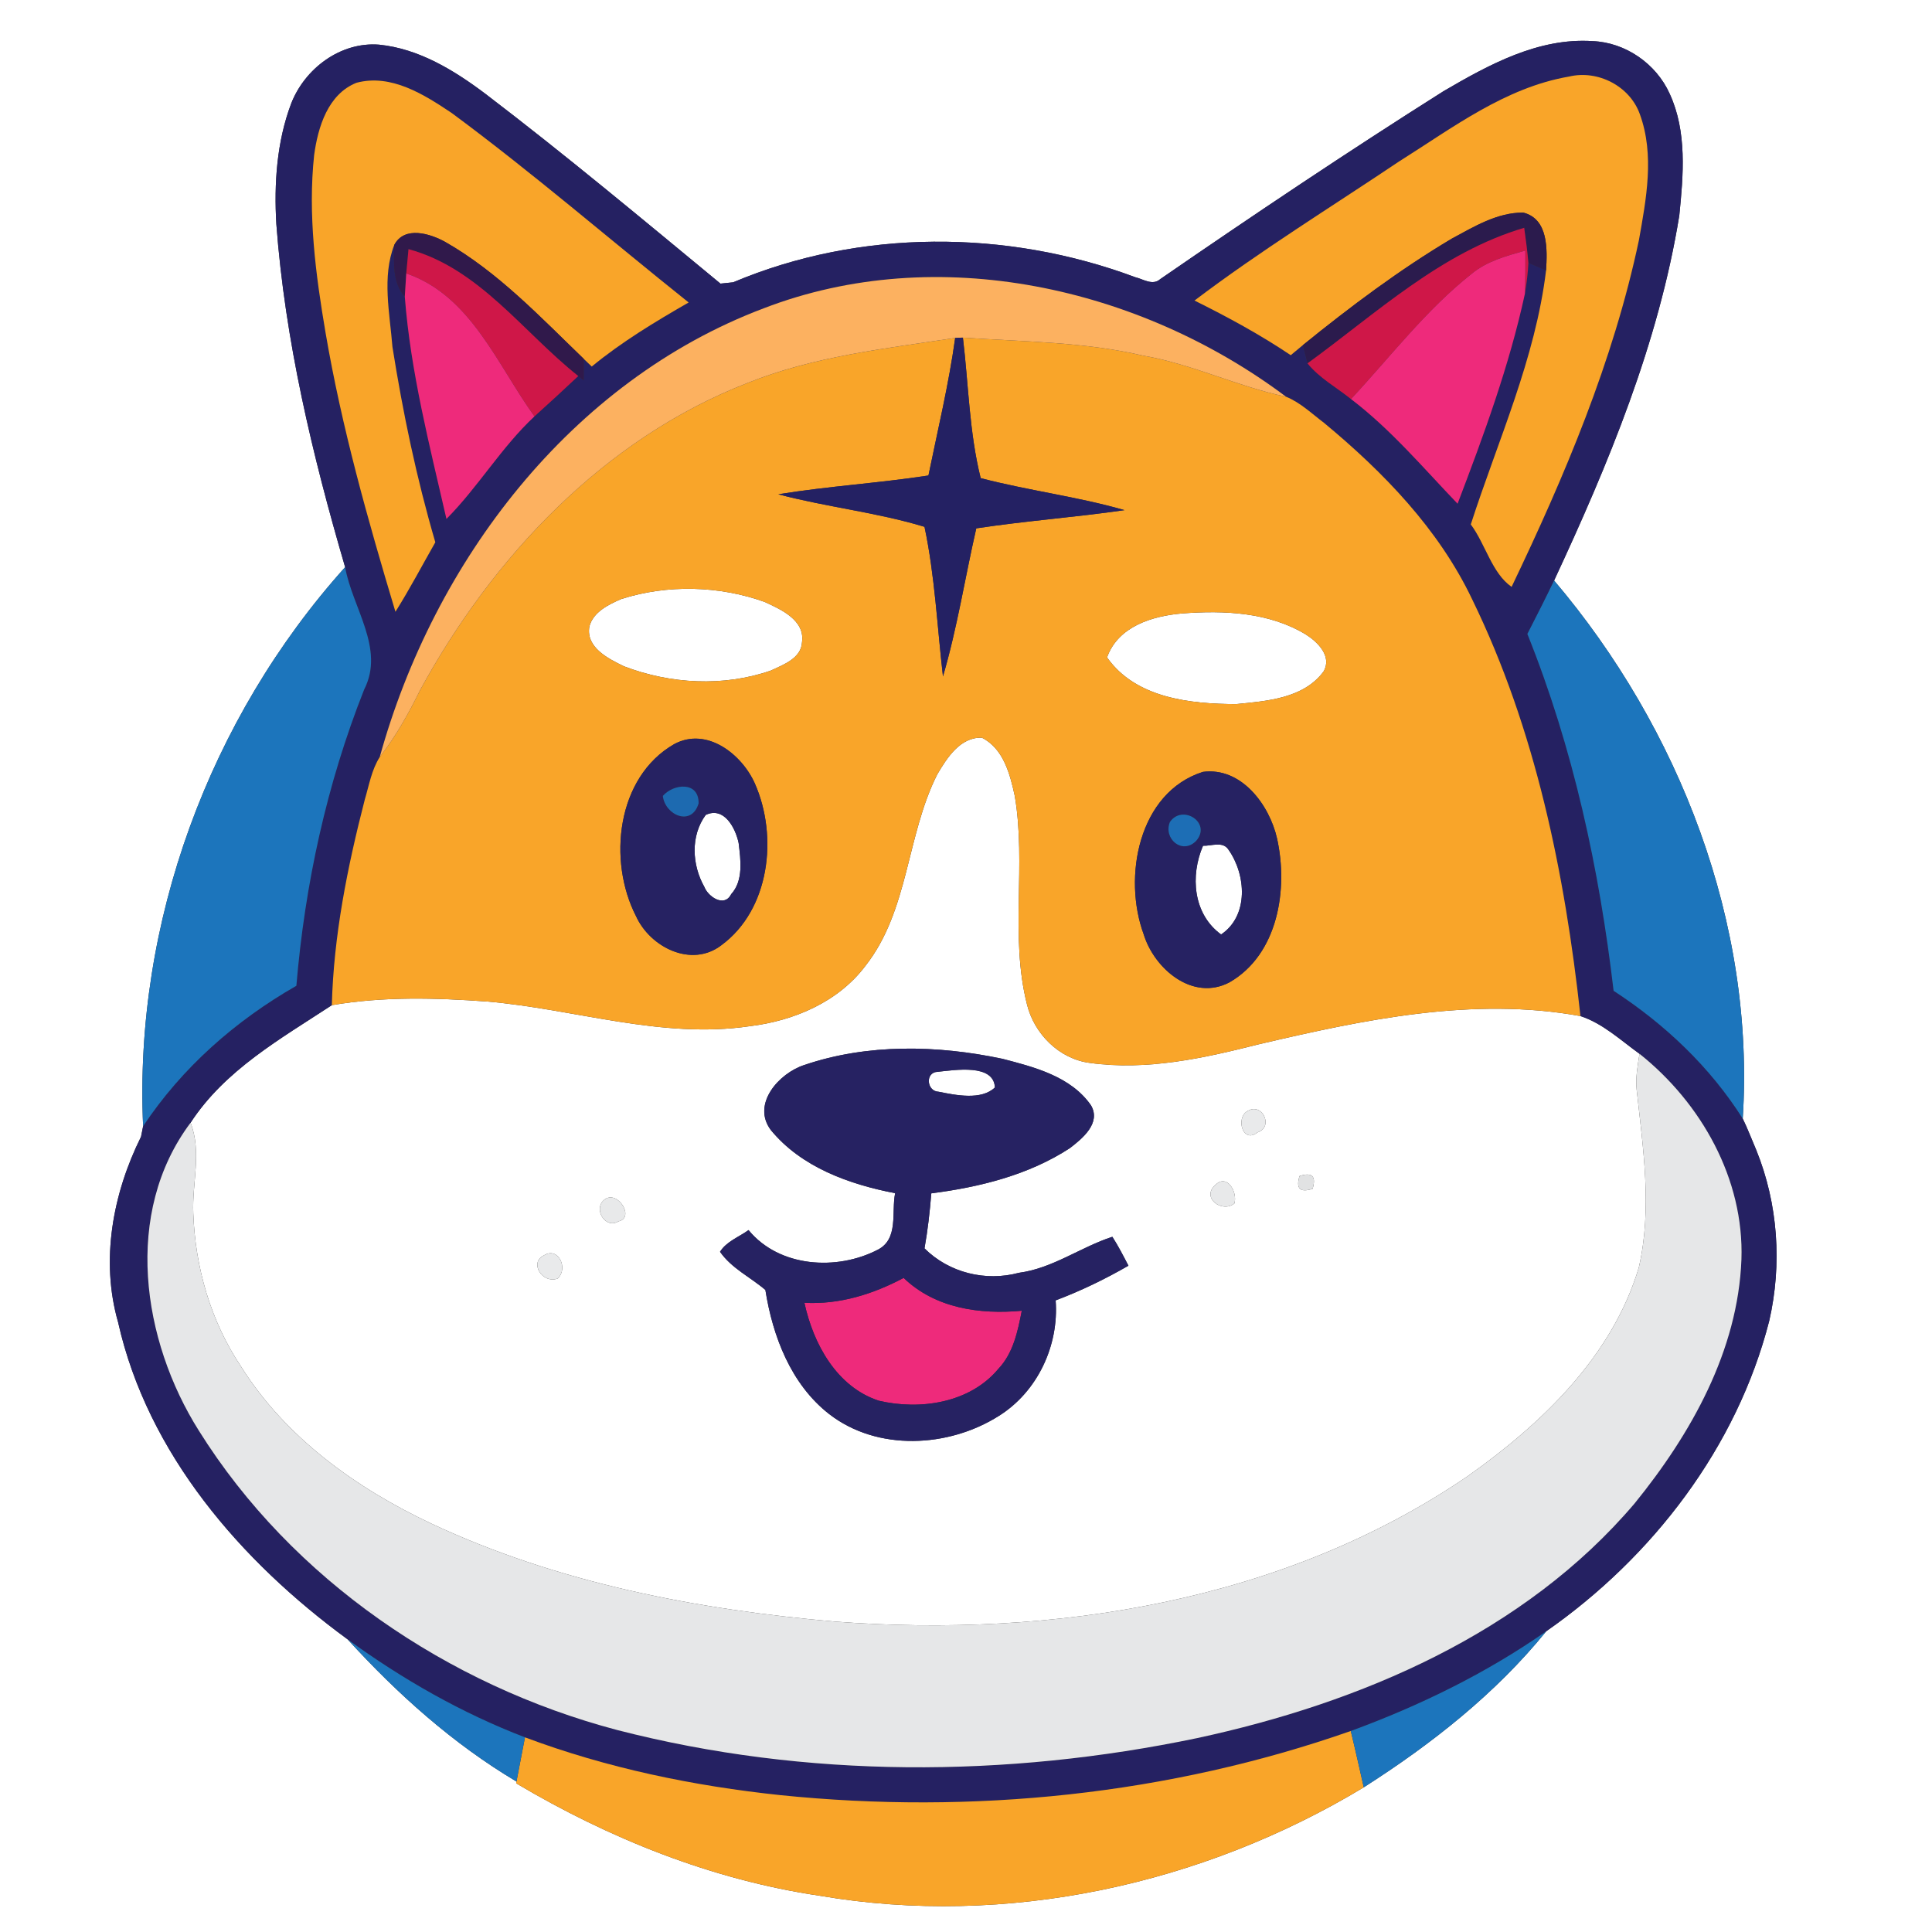<?xml version="1.0" encoding="UTF-8" ?>
<!DOCTYPE svg PUBLIC "-//W3C//DTD SVG 1.1//EN" "http://www.w3.org/Graphics/SVG/1.1/DTD/svg11.dtd">
<svg width="250pt" height="250pt" viewBox="0 0 250 250" version="1.1" xmlns="http://www.w3.org/2000/svg">
<rect x="0" y="0" width="250" height="250" fill="#333333" stroke="none"/>
<g id="#ffffffff">
<path fill="#ffffff" opacity="1.00" d=" M 0.00 0.00 L 250.00 0.00 L 250.00 250.00 L 0.00 250.00 L 0.00 0.00 M 186.79 11.80 C 174.39 19.63 162.21 27.80 150.13 36.12 C 149.15 37.00 147.92 36.11 146.90 35.87 C 130.28 29.66 111.28 29.61 94.87 36.53 C 94.46 36.57 93.64 36.66 93.23 36.70 C 83.19 28.41 73.17 20.04 62.81 12.14 C 58.76 9.09 54.20 6.30 49.06 5.78 C 44.07 5.38 39.43 8.87 37.67 13.42 C 35.81 18.36 35.45 23.76 35.76 29.00 C 36.89 44.10 40.42 58.90 44.66 73.39 C 27.09 92.95 17.32 119.43 18.52 145.73 C 18.45 146.07 18.32 146.75 18.25 147.09 C 14.60 154.44 12.98 163.07 15.28 171.09 C 19.10 188.12 31.19 202.04 44.98 212.13 C 51.41 219.18 58.60 225.64 66.83 230.53 L 66.79 230.76 C 78.86 237.92 92.13 243.25 106.08 245.31 C 130.22 249.45 155.59 243.88 176.47 231.28 C 185.22 225.70 193.53 219.17 200.09 211.08 C 213.84 201.49 224.76 187.28 228.94 170.91 C 230.61 163.60 230.09 155.81 227.27 148.84 C 226.68 147.47 226.16 146.08 225.51 144.75 C 227.13 119.51 217.34 94.26 201.10 75.12 C 208.13 60.03 214.62 44.42 217.30 27.89 C 217.83 22.66 218.32 17.05 216.06 12.14 C 214.32 8.25 210.33 5.48 206.07 5.32 C 199.06 4.86 192.64 8.38 186.79 11.80 Z" />
<path fill="#ffffff" opacity="1.00" d=" M 80.40 77.51 C 86.35 75.61 93.04 75.78 98.92 77.88 C 101.05 78.85 104.19 80.25 103.78 83.10 C 103.68 85.20 101.35 86.01 99.75 86.77 C 93.63 88.90 86.75 88.52 80.74 86.22 C 78.73 85.24 75.80 83.80 76.26 81.09 C 76.74 79.20 78.75 78.22 80.40 77.51 Z" />
<path fill="#ffffff" opacity="1.00" d=" M 143.25 85.07 C 144.68 81.05 149.10 79.71 152.95 79.38 C 158.38 78.96 164.22 79.21 168.99 82.11 C 170.52 83.08 172.40 84.93 171.27 86.89 C 168.68 90.39 163.92 90.72 159.95 91.11 C 154.01 91.09 146.96 90.35 143.25 85.07 Z" />
<path fill="#ffffff" opacity="1.00" d=" M 121.29 100.19 C 122.54 98.07 124.26 95.35 127.06 95.46 C 129.85 96.87 130.70 100.18 131.31 102.99 C 132.83 111.90 130.65 121.12 132.89 129.96 C 133.82 133.78 137.06 137.03 141.02 137.54 C 148.38 138.56 155.74 136.94 162.84 135.14 C 176.42 131.96 190.56 128.94 204.51 131.48 C 207.41 132.43 209.70 134.60 212.15 136.36 C 211.92 137.89 211.62 139.43 211.78 140.99 C 212.62 148.60 213.81 156.45 212.06 164.02 C 208.61 175.54 199.49 184.23 189.94 191.00 C 166.18 207.24 136.28 211.98 108.02 209.83 C 90.15 208.27 72.16 204.82 55.83 197.16 C 46.12 192.59 36.95 186.02 31.18 176.81 C 27.27 170.97 25.26 163.99 25.01 157.00 C 24.84 153.09 26.13 149.08 24.66 145.28 C 29.11 138.45 36.31 134.42 42.94 130.07 C 49.58 128.93 56.37 129.11 63.07 129.60 C 74.39 130.57 85.57 134.48 97.01 132.79 C 102.72 132.10 108.45 129.67 111.98 124.99 C 117.62 117.82 117.28 108.11 121.29 100.19 M 104.05 137.82 C 100.80 138.88 97.23 142.86 99.74 146.22 C 103.69 151.04 109.88 153.25 115.83 154.40 C 115.33 156.86 116.31 160.32 113.59 161.71 C 108.30 164.46 100.83 164.01 96.86 159.17 C 95.63 160.07 94.00 160.64 93.17 161.98 C 94.67 164.13 97.10 165.26 99.04 166.92 C 99.99 172.93 102.35 179.12 107.28 182.97 C 113.54 187.83 122.75 187.33 129.25 183.22 C 134.26 180.08 137.04 174.12 136.60 168.27 C 139.86 167.04 143.00 165.52 146.02 163.78 C 145.36 162.51 144.71 161.24 143.94 160.04 C 139.84 161.37 136.23 164.12 131.85 164.70 C 127.53 165.86 122.81 164.70 119.63 161.54 C 120.05 159.19 120.32 156.81 120.51 154.42 C 126.75 153.62 133.11 152.05 138.44 148.57 C 140.07 147.32 142.50 145.33 141.18 143.04 C 138.59 139.30 133.88 138.09 129.72 137.01 C 121.31 135.23 112.26 135.02 104.05 137.82 M 161.08 144.03 C 160.02 145.23 160.99 147.91 162.72 146.53 C 164.99 145.81 163.15 142.19 161.08 144.03 M 168.16 152.18 C 167.66 153.80 168.22 154.36 169.85 153.83 C 170.34 152.20 169.78 151.65 168.16 152.18 M 157.28 153.32 C 155.38 154.96 158.12 157.02 159.73 155.73 C 160.17 154.25 158.78 151.84 157.28 153.32 M 78.25 155.20 C 76.66 156.40 78.36 159.11 80.03 158.04 C 82.18 157.60 79.96 153.97 78.25 155.20 M 70.39 162.44 C 68.43 163.36 70.17 166.17 72.17 165.44 C 73.58 164.13 72.24 161.27 70.39 162.44 Z" />
<path fill="#ffffff" opacity="1.00" d=" M 91.32 105.45 C 93.71 104.32 95.18 107.17 95.58 109.09 C 95.84 111.27 96.23 113.93 94.61 115.71 C 93.73 117.47 91.63 116.04 91.14 114.76 C 89.54 111.92 89.33 108.16 91.32 105.45 Z" />
<path fill="#ffffff" opacity="1.00" d=" M 155.67 109.44 C 156.75 109.49 158.25 108.80 158.98 109.97 C 161.24 113.19 161.62 118.49 158.01 120.92 C 154.38 118.28 154.00 113.32 155.67 109.44 Z" />
<path fill="#ffffff" opacity="1.00" d=" M 121.35 138.69 C 123.58 138.46 128.60 137.62 128.74 140.72 C 126.98 142.40 123.71 141.72 121.45 141.27 C 119.91 141.22 119.67 138.74 121.35 138.69 Z" />
</g>
<g id="#252162ff">
<path fill="#252162" opacity="1.00" d=" M 186.79 11.80 C 192.64 8.38 199.06 4.86 206.07 5.32 C 210.33 5.48 214.32 8.25 216.06 12.14 C 218.32 17.05 217.83 22.66 217.30 27.89 C 214.62 44.42 208.13 60.03 201.10 75.12 C 199.98 77.44 198.82 79.74 197.64 82.03 C 203.57 96.79 206.95 112.45 208.80 128.21 C 215.43 132.53 221.27 138.05 225.51 144.75 C 226.16 146.08 226.68 147.47 227.27 148.84 C 230.09 155.81 230.61 163.60 228.94 170.91 C 224.76 187.28 213.84 201.49 200.09 211.08 C 192.30 216.53 183.70 220.72 174.79 223.99 C 151.23 232.26 125.77 234.83 100.97 232.29 C 89.72 231.10 78.53 228.79 67.93 224.81 C 59.73 221.67 52.06 217.28 44.98 212.13 C 31.19 202.04 19.10 188.12 15.28 171.09 C 12.98 163.07 14.60 154.44 18.25 147.09 C 18.32 146.75 18.45 146.07 18.52 145.73 C 23.56 138.14 30.47 132.07 38.35 127.56 C 39.45 114.46 42.27 101.46 47.12 89.23 C 49.84 83.92 45.58 78.63 44.66 73.39 C 40.42 58.90 36.89 44.10 35.76 29.00 C 35.45 23.76 35.81 18.36 37.67 13.42 C 39.43 8.87 44.07 5.38 49.06 5.78 C 54.20 6.30 58.76 9.09 62.81 12.14 C 73.17 20.04 83.19 28.41 93.23 36.70 C 93.64 36.66 94.46 36.57 94.87 36.53 C 111.28 29.61 130.28 29.66 146.90 35.87 C 147.92 36.11 149.15 37.00 150.13 36.12 C 162.21 27.80 174.39 19.63 186.79 11.80 M 181.03 20.90 C 172.18 26.84 163.07 32.45 154.57 38.89 C 158.84 41.01 163.05 43.29 167.02 45.96 C 167.41 45.63 168.21 44.98 168.60 44.65 L 169.19 47.02 C 170.72 48.92 172.93 50.12 174.82 51.64 C 179.98 55.57 184.15 60.53 188.61 65.18 C 192.00 56.30 195.30 47.33 197.32 38.02 C 197.53 36.69 197.72 35.35 197.77 34.00 C 198.34 34.25 199.49 34.74 200.06 34.99 C 198.68 46.43 193.81 57.05 190.32 67.86 C 192.22 70.40 193.05 74.17 195.60 75.94 C 202.48 61.58 208.76 46.74 212.07 31.10 C 213.02 25.75 214.12 20.06 212.20 14.79 C 210.91 11.14 206.76 9.01 203.02 9.91 C 194.77 11.33 187.95 16.55 181.03 20.90 M 40.65 20.07 C 39.83 27.76 40.84 35.49 42.13 43.07 C 44.22 55.31 47.60 67.28 51.17 79.16 C 53.01 76.24 54.62 73.17 56.33 70.17 C 53.90 61.88 52.13 53.40 50.78 44.88 C 50.44 40.55 49.40 35.83 51.02 31.69 C 50.97 33.96 50.75 36.56 52.38 38.39 C 53.13 48.14 55.59 57.65 57.77 67.15 C 61.88 63.02 64.87 57.88 69.16 53.88 C 71.07 52.16 72.96 50.42 74.83 48.66 C 75.00 48.80 75.36 49.08 75.53 49.22 C 75.54 48.53 75.54 47.14 75.54 46.44 C 75.80 46.69 76.31 47.19 76.57 47.43 C 80.45 44.24 84.76 41.64 89.11 39.14 C 78.89 30.98 68.98 22.41 58.46 14.63 C 54.88 12.23 50.62 9.52 46.13 10.71 C 42.42 12.19 41.14 16.47 40.65 20.07 M 98.81 39.90 C 73.82 49.33 56.11 72.73 49.14 97.96 C 48.08 99.62 47.76 101.61 47.20 103.48 C 44.96 112.18 43.17 121.07 42.94 130.07 C 36.31 134.42 29.11 138.45 24.66 145.28 C 15.91 156.95 18.35 173.43 25.74 185.14 C 37.80 204.42 58.00 218.09 79.85 223.86 C 104.31 230.16 130.25 230.06 154.91 224.91 C 176.03 220.36 197.26 211.33 211.52 194.54 C 218.81 185.56 224.89 174.79 225.34 162.98 C 225.70 152.58 220.15 142.73 212.15 136.36 C 209.70 134.60 207.41 132.43 204.51 131.48 C 202.49 112.98 198.70 94.38 190.50 77.56 C 186.17 68.46 179.01 61.09 171.33 54.72 C 169.75 53.53 168.27 52.09 166.42 51.34 C 147.51 37.15 121.32 31.23 98.81 39.90 Z" />
</g>
<g id="#f9a529ff">
<path fill="#f9a529" opacity="1.00" d=" M 181.03 20.90 C 187.95 16.55 194.77 11.33 203.02 9.91 C 206.76 9.01 210.91 11.14 212.20 14.79 C 214.12 20.06 213.02 25.75 212.07 31.10 C 208.76 46.74 202.48 61.58 195.60 75.94 C 193.05 74.17 192.22 70.40 190.32 67.86 C 193.81 57.05 198.68 46.43 200.06 34.99 C 200.22 32.33 200.39 28.34 197.11 27.51 C 193.74 27.49 190.74 29.33 187.86 30.88 C 181.07 34.92 174.74 39.68 168.60 44.65 C 168.21 44.98 167.41 45.63 167.02 45.96 C 163.05 43.29 158.84 41.01 154.57 38.89 C 163.07 32.45 172.18 26.84 181.03 20.90 Z" />
<path fill="#f9a529" opacity="1.00" d=" M 40.65 20.07 C 41.14 16.47 42.42 12.19 46.13 10.71 C 50.62 9.52 54.88 12.23 58.46 14.63 C 68.98 22.41 78.89 30.98 89.11 39.14 C 84.76 41.64 80.45 44.24 76.57 47.43 C 76.31 47.19 75.80 46.69 75.54 46.44 C 69.92 41.03 64.46 35.21 57.62 31.31 C 55.67 30.23 52.35 29.19 51.02 31.69 C 49.40 35.83 50.44 40.55 50.78 44.88 C 52.13 53.40 53.90 61.88 56.33 70.17 C 54.62 73.17 53.01 76.24 51.17 79.16 C 47.60 67.28 44.22 55.31 42.13 43.07 C 40.84 35.49 39.83 27.76 40.65 20.07 Z" />
<path fill="#f9a529" opacity="1.00" d=" M 96.62 49.60 C 105.23 46.11 114.50 45.12 123.60 43.73 C 122.77 49.73 121.35 55.61 120.14 61.53 C 113.69 62.52 107.16 62.91 100.71 63.96 C 106.96 65.62 113.45 66.29 119.63 68.17 C 120.98 74.53 121.27 81.08 122.02 87.53 C 123.87 81.24 124.87 74.75 126.33 68.37 C 132.70 67.40 139.13 66.94 145.51 66.01 C 139.39 64.25 133.05 63.48 126.90 61.87 C 125.42 55.94 125.33 49.75 124.60 43.69 C 132.41 44.22 140.31 44.23 147.98 46.03 C 154.32 47.13 160.14 50.02 166.42 51.34 C 168.27 52.09 169.75 53.53 171.33 54.72 C 179.01 61.09 186.17 68.46 190.50 77.56 C 198.70 94.38 202.49 112.98 204.51 131.48 C 190.56 128.94 176.42 131.96 162.84 135.14 C 155.74 136.94 148.38 138.56 141.02 137.54 C 137.06 137.03 133.82 133.78 132.89 129.96 C 130.65 121.12 132.83 111.90 131.31 102.99 C 130.70 100.18 129.85 96.87 127.06 95.46 C 124.26 95.35 122.54 98.07 121.29 100.19 C 117.28 108.11 117.62 117.82 111.98 124.99 C 108.45 129.67 102.72 132.10 97.01 132.79 C 85.57 134.48 74.39 130.57 63.07 129.60 C 56.37 129.11 49.58 128.93 42.94 130.07 C 43.17 121.07 44.96 112.18 47.20 103.48 C 47.76 101.61 48.08 99.62 49.14 97.96 C 51.22 95.29 52.87 92.34 54.36 89.31 C 63.74 72.10 78.10 56.84 96.62 49.60 M 80.40 77.51 C 78.75 78.22 76.74 79.20 76.26 81.09 C 75.80 83.80 78.73 85.24 80.74 86.22 C 86.75 88.52 93.63 88.90 99.75 86.77 C 101.35 86.01 103.68 85.20 103.78 83.10 C 104.19 80.25 101.05 78.85 98.92 77.88 C 93.04 75.78 86.35 75.61 80.40 77.51 M 143.25 85.07 C 146.96 90.35 154.01 91.09 159.95 91.11 C 163.92 90.72 168.68 90.39 171.27 86.89 C 172.40 84.93 170.52 83.08 168.99 82.11 C 164.22 79.21 158.38 78.96 152.95 79.38 C 149.10 79.71 144.68 81.05 143.25 85.07 M 87.24 96.29 C 79.77 100.57 78.62 111.41 82.31 118.57 C 84.13 122.56 89.45 125.27 93.32 122.33 C 99.63 117.71 100.69 108.23 97.69 101.41 C 96.01 97.60 91.45 94.01 87.24 96.29 M 155.66 99.88 C 147.30 102.53 145.27 113.53 148.00 120.92 C 149.37 125.37 154.35 129.62 159.10 127.11 C 165.39 123.49 166.71 115.05 165.25 108.50 C 164.26 104.13 160.62 99.23 155.66 99.88 Z" />
<path fill="#f9a529" opacity="1.00" d=" M 100.97 232.29 C 125.77 234.83 151.23 232.26 174.79 223.99 C 175.38 226.41 175.92 228.85 176.47 231.28 C 155.59 243.88 130.22 249.45 106.08 245.31 C 92.13 243.25 78.86 237.92 66.79 230.76 L 66.83 230.53 C 67.20 228.62 67.56 226.72 67.93 224.81 C 78.53 228.79 89.72 231.10 100.97 232.29 Z" />
</g>
<g id="#2b1b4dff">
<path fill="#2b1b4d" opacity="1.00" d=" M 187.86 30.88 C 190.74 29.33 193.74 27.49 197.11 27.51 C 200.39 28.34 200.22 32.33 200.06 34.99 C 199.49 34.74 198.34 34.25 197.77 34.00 C 197.64 32.48 197.44 30.98 197.23 29.48 C 186.47 32.65 178.08 40.56 169.19 47.02 L 168.60 44.65 C 174.74 39.68 181.07 34.92 187.86 30.88 Z" />
</g>
<g id="#30194bff">
<path fill="#30194b" opacity="1.00" d=" M 51.02 31.69 C 52.35 29.19 55.67 30.23 57.62 31.31 C 64.46 35.21 69.92 41.03 75.54 46.44 C 75.54 47.14 75.54 48.53 75.53 49.22 C 75.36 49.08 75.00 48.80 74.83 48.66 C 67.70 43.01 62.01 34.71 52.86 32.24 C 52.79 33.03 52.64 34.60 52.57 35.38 C 52.52 36.14 52.43 37.64 52.38 38.39 C 50.75 36.56 50.97 33.96 51.02 31.69 Z" />
</g>
<g id="#cf1748ff">
<path fill="#cf1748" opacity="1.00" d=" M 169.19 47.02 C 178.08 40.56 186.47 32.65 197.23 29.48 C 197.44 30.98 197.64 32.48 197.77 34.00 C 197.72 35.35 197.53 36.69 197.32 38.02 C 197.40 36.15 197.38 34.29 197.38 32.42 C 194.95 33.11 192.42 33.78 190.43 35.43 C 184.52 40.11 179.93 46.15 174.82 51.64 C 172.93 50.12 170.72 48.92 169.19 47.02 Z" />
<path fill="#cf1748" opacity="1.00" d=" M 52.86 32.24 C 62.01 34.71 67.70 43.01 74.83 48.66 C 72.96 50.42 71.07 52.16 69.16 53.88 C 64.34 47.23 60.95 38.26 52.57 35.38 C 52.64 34.60 52.79 33.03 52.86 32.24 Z" />
</g>
<g id="#ee2a7bff">
<path fill="#ee2a7b" opacity="1.00" d=" M 190.43 35.43 C 192.42 33.78 194.95 33.11 197.38 32.42 C 197.38 34.29 197.40 36.15 197.32 38.02 C 195.30 47.33 192.00 56.30 188.61 65.18 C 184.15 60.53 179.98 55.57 174.82 51.64 C 179.93 46.15 184.52 40.11 190.43 35.43 Z" />
<path fill="#ee2a7b" opacity="1.00" d=" M 52.38 38.39 C 52.43 37.64 52.52 36.14 52.57 35.38 C 60.95 38.26 64.34 47.23 69.16 53.88 C 64.87 57.88 61.88 63.02 57.77 67.15 C 55.59 57.65 53.13 48.14 52.38 38.39 Z" />
<path fill="#ee2a7b" opacity="1.00" d=" M 104.09 168.58 C 108.61 168.83 112.97 167.47 116.93 165.36 C 121.02 169.30 126.79 170.11 132.22 169.61 C 131.70 172.27 131.12 175.10 129.18 177.14 C 125.49 181.56 119.06 182.51 113.71 181.25 C 108.26 179.46 105.24 173.89 104.09 168.58 Z" />
</g>
<g id="#fcb160ff">
<path fill="#fcb160" opacity="1.00" d=" M 98.81 39.90 C 121.32 31.23 147.51 37.15 166.42 51.34 C 160.14 50.02 154.32 47.13 147.98 46.03 C 140.31 44.23 132.41 44.22 124.60 43.69 C 124.26 43.69 123.93 43.71 123.60 43.73 C 114.50 45.12 105.23 46.11 96.62 49.60 C 78.10 56.84 63.74 72.10 54.36 89.31 C 52.87 92.34 51.22 95.29 49.14 97.96 C 56.11 72.73 73.82 49.33 98.81 39.90 Z" />
</g>
<g id="#242163ff">
<path fill="#242163" opacity="1.00" d=" M 123.60 43.73 C 123.93 43.71 124.26 43.69 124.60 43.69 C 125.33 49.75 125.42 55.94 126.90 61.87 C 133.05 63.48 139.39 64.25 145.51 66.01 C 139.13 66.94 132.70 67.40 126.33 68.37 C 124.87 74.75 123.87 81.24 122.02 87.53 C 121.27 81.08 120.98 74.53 119.63 68.17 C 113.45 66.29 106.96 65.62 100.71 63.96 C 107.16 62.91 113.69 62.52 120.14 61.53 C 121.35 55.61 122.77 49.73 123.60 43.73 Z" />
</g>
<g id="#1c75bcff">
<path fill="#1c75bc" opacity="1.00" d=" M 44.66 73.39 C 45.58 78.63 49.84 83.92 47.12 89.23 C 42.27 101.46 39.45 114.46 38.35 127.56 C 30.47 132.07 23.56 138.14 18.52 145.73 C 17.32 119.43 27.09 92.95 44.66 73.39 Z" />
<path fill="#1c75bc" opacity="1.00" d=" M 197.64 82.03 C 198.82 79.74 199.98 77.44 201.10 75.12 C 217.34 94.26 227.13 119.51 225.51 144.75 C 221.27 138.05 215.43 132.53 208.80 128.21 C 206.95 112.45 203.57 96.79 197.64 82.03 Z" />
<path fill="#1c75bc" opacity="1.00" d=" M 174.79 223.99 C 183.70 220.72 192.30 216.53 200.09 211.08 C 193.53 219.17 185.22 225.70 176.47 231.28 C 175.92 228.85 175.38 226.41 174.79 223.99 Z" />
<path fill="#1c75bc" opacity="1.00" d=" M 44.98 212.13 C 52.06 217.28 59.73 221.67 67.93 224.81 C 67.56 226.72 67.20 228.62 66.83 230.53 C 58.60 225.64 51.41 219.18 44.98 212.13 Z" />
</g>
<g id="#262262ff">
<path fill="#262262" opacity="1.00" d=" M 87.24 96.29 C 91.45 94.01 96.01 97.60 97.69 101.41 C 100.69 108.23 99.63 117.71 93.32 122.33 C 89.45 125.27 84.13 122.56 82.31 118.57 C 78.62 111.41 79.77 100.57 87.24 96.29 M 85.77 102.99 C 86.06 105.50 89.50 107.00 90.40 103.96 C 90.45 101.09 87.19 101.38 85.77 102.99 M 91.32 105.45 C 89.33 108.16 89.54 111.92 91.14 114.76 C 91.63 116.04 93.73 117.47 94.61 115.71 C 96.23 113.93 95.84 111.27 95.58 109.09 C 95.18 107.17 93.71 104.32 91.32 105.45 Z" />
<path fill="#262262" opacity="1.00" d=" M 155.66 99.88 C 160.62 99.23 164.26 104.13 165.25 108.50 C 166.71 115.05 165.39 123.49 159.10 127.11 C 154.35 129.62 149.37 125.37 148.00 120.92 C 145.27 113.53 147.30 102.53 155.66 99.88 M 151.39 106.36 C 150.50 108.52 152.98 110.65 154.78 108.81 C 156.83 106.48 153.02 104.01 151.39 106.36 M 155.67 109.44 C 154.00 113.32 154.38 118.28 158.01 120.92 C 161.62 118.49 161.24 113.19 158.98 109.97 C 158.25 108.80 156.75 109.49 155.67 109.44 Z" />
<path fill="#262262" opacity="1.00" d=" M 104.05 137.82 C 112.26 135.02 121.31 135.23 129.72 137.01 C 133.88 138.09 138.59 139.30 141.18 143.04 C 142.50 145.33 140.07 147.32 138.44 148.57 C 133.11 152.05 126.75 153.62 120.51 154.42 C 120.32 156.81 120.05 159.19 119.63 161.54 C 122.81 164.70 127.53 165.86 131.85 164.70 C 136.23 164.12 139.84 161.37 143.94 160.04 C 144.71 161.24 145.36 162.51 146.02 163.78 C 143.00 165.52 139.86 167.04 136.60 168.27 C 137.04 174.12 134.26 180.08 129.25 183.22 C 122.75 187.33 113.54 187.83 107.28 182.97 C 102.35 179.12 99.99 172.93 99.04 166.92 C 97.10 165.26 94.67 164.13 93.17 161.98 C 94.00 160.64 95.63 160.07 96.86 159.17 C 100.83 164.01 108.30 164.46 113.59 161.71 C 116.31 160.32 115.33 156.86 115.83 154.40 C 109.88 153.25 103.69 151.04 99.74 146.22 C 97.23 142.86 100.80 138.88 104.05 137.82 M 121.35 138.69 C 119.67 138.74 119.91 141.22 121.45 141.27 C 123.71 141.72 126.98 142.40 128.74 140.72 C 128.60 137.62 123.58 138.46 121.35 138.69 M 104.09 168.58 C 105.24 173.89 108.26 179.46 113.71 181.25 C 119.06 182.51 125.49 181.56 129.18 177.14 C 131.12 175.10 131.70 172.27 132.22 169.61 C 126.79 170.11 121.02 169.30 116.93 165.36 C 112.97 167.47 108.61 168.83 104.09 168.58 Z" />
</g>
<g id="#1d6ab0ff">
<path fill="#1d6ab0" opacity="1.00" d=" M 85.77 102.99 C 87.19 101.38 90.45 101.09 90.40 103.96 C 89.50 107.00 86.06 105.50 85.77 102.99 Z" />
</g>
<g id="#1d6eb5ff">
<path fill="#1d6eb5" opacity="1.00" d=" M 151.39 106.36 C 153.02 104.01 156.83 106.48 154.78 108.81 C 152.98 110.65 150.50 108.52 151.39 106.36 Z" />
</g>
<g id="#e6e7e8ff">
<path fill="#e6e7e8" opacity="1.00" d=" M 212.15 136.36 C 220.15 142.73 225.70 152.58 225.34 162.98 C 224.89 174.79 218.81 185.56 211.52 194.54 C 197.26 211.33 176.03 220.36 154.91 224.91 C 130.25 230.06 104.31 230.16 79.85 223.86 C 58.00 218.09 37.80 204.42 25.74 185.14 C 18.35 173.43 15.91 156.95 24.66 145.28 C 26.13 149.08 24.84 153.09 25.01 157.00 C 25.26 163.99 27.27 170.97 31.18 176.81 C 36.95 186.02 46.12 192.59 55.83 197.16 C 72.16 204.82 90.15 208.27 108.02 209.83 C 136.28 211.98 166.18 207.24 189.94 191.00 C 199.49 184.23 208.61 175.54 212.06 164.02 C 213.81 156.45 212.62 148.60 211.78 140.99 C 211.62 139.43 211.92 137.89 212.15 136.36 Z" />
</g>
<g id="#e9eaebff">
<path fill="#e9eaeb" opacity="1.00" d=" M 161.08 144.03 C 163.15 142.19 164.99 145.81 162.72 146.53 C 160.99 147.91 160.02 145.23 161.08 144.03 Z" />
<path fill="#e9eaeb" opacity="1.00" d=" M 70.39 162.44 C 72.24 161.27 73.58 164.13 72.17 165.44 C 70.17 166.17 68.43 163.36 70.39 162.44 Z" />
</g>
<g id="#e1e2e3ff">
<path fill="#e1e2e3" opacity="1.00" d=" M 168.16 152.18 C 169.78 151.65 170.34 152.20 169.85 153.83 C 168.22 154.36 167.66 153.80 168.16 152.18 Z" />
</g>
<g id="#e8e9eaff">
<path fill="#e8e9ea" opacity="1.00" d=" M 157.28 153.32 C 158.78 151.84 160.17 154.25 159.73 155.73 C 158.12 157.02 155.38 154.96 157.28 153.32 Z" />
<path fill="#e8e9ea" opacity="1.00" d=" M 78.25 155.20 C 79.96 153.97 82.18 157.60 80.03 158.04 C 78.36 159.11 76.66 156.40 78.25 155.20 Z" />
</g>
</svg>
